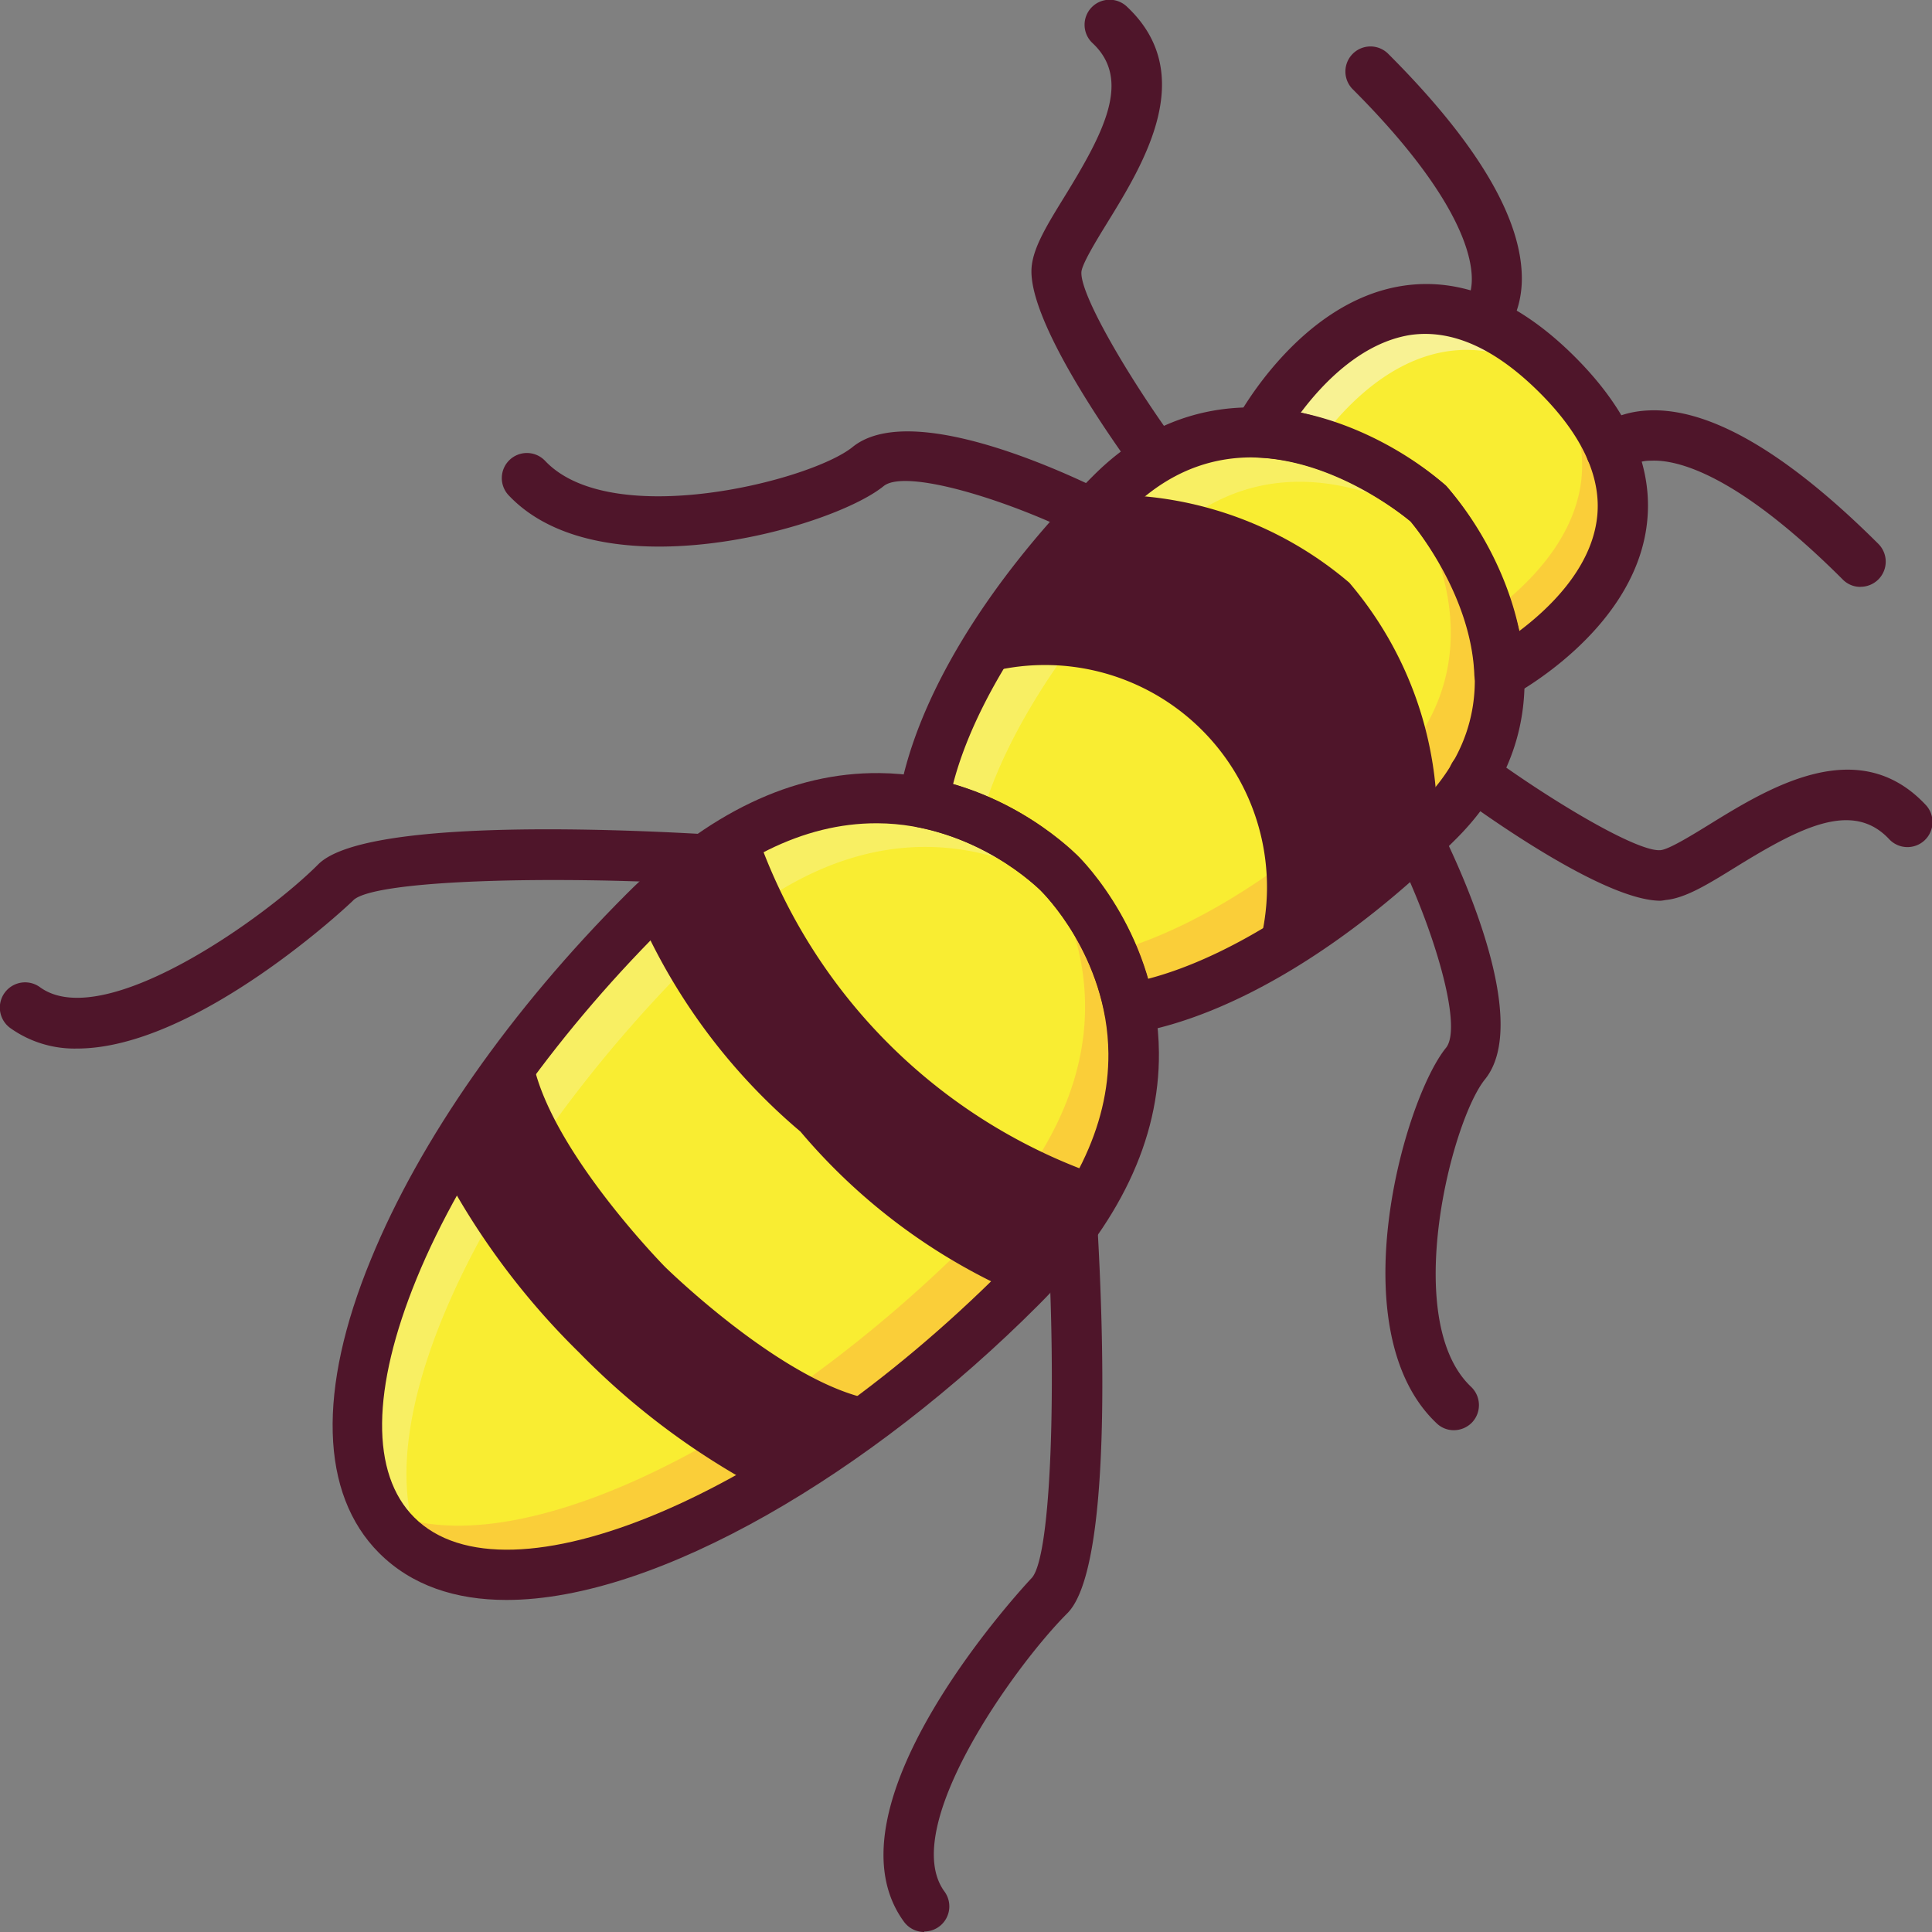 <svg xmlns="http://www.w3.org/2000/svg" viewBox="0 0 235.94 235.94"><rect x="0" y="0" width="235.94" height="235.94" fill="#808080" stroke="none"/><defs><style>.cls-1{isolation:isolate;}.cls-2{fill:#4f152a;}.cls-3{fill:#f9ed32;}.cls-4,.cls-6{opacity:0.5;}.cls-4{mix-blend-mode:multiply;}.cls-5{fill:#fbb040;}.cls-6{mix-blend-mode:screen;}.cls-7{fill:#f8f293;}</style></defs><title>bee 1</title><g class="cls-1"><g id="Layer_2" data-name="Layer 2"><g id="Layer_1-2" data-name="Layer 1"><g id="_Group_" data-name="&lt;Group&gt;"><path id="_Path_" data-name="&lt;Path&gt;" class="cls-2" d="M9.42,128.05a13.51,13.51,0,0,1-8.16-2.5,3.06,3.06,0,1,1,3.61-5c7.73,5.64,27.49-8.45,34-15,5.49-5.49,34.91-4.39,47.3-3.67a3.07,3.07,0,1,1-.36,6.12c-18.31-1.07-39.8-.56-42.61,1.89C43,110.15,24.06,128.05,9.42,128.05Z"/></g><g id="_Group_2" data-name="&lt;Group&gt;"><path id="_Path_2" data-name="&lt;Path&gt;" class="cls-2" d="M80.48,66.75c-7.15,0-14-1.65-18.36-6.26a3.06,3.06,0,0,1,4.45-4.21c8.11,8.58,32.44,2.45,37.55-1.69,6.95-5.62,25.13,2.7,30.54,5.38a3.07,3.07,0,1,1-2.73,5.49c-9.24-4.58-21.34-8.21-24-6.11C104,62.55,91.88,66.75,80.48,66.75Z"/></g><g id="_Group_3" data-name="&lt;Group&gt;"><path id="_Path_3" data-name="&lt;Path&gt;" class="cls-2" d="M141.22,59a3.06,3.06,0,0,1-2.48-1.25c-3.15-4.31-13.39-18.85-12.75-25.2.24-2.41,1.9-5.11,4-8.52,4.85-7.88,8.2-14.27,3.46-18.74a3.06,3.06,0,1,1,4.2-4.45c8.75,8.24,2,19.17-2.45,26.4-1.35,2.19-3,4.91-3.13,5.92-.27,2.7,5.78,13,11.61,21a3.07,3.07,0,0,1-.67,4.29A3,3,0,0,1,141.22,59Z"/></g><g id="_Group_4" data-name="&lt;Group&gt;"><path id="_Path_4" data-name="&lt;Path&gt;" class="cls-2" d="M183,41.54l-4-4.65-.11.1c1.68-1.77,2.48-9.91-13.69-26.09a3.06,3.06,0,1,1,4.33-4.33c11.1,11.1,16.59,20.51,16.31,28C185.64,39,183.41,41.16,183,41.54Z"/></g><g id="_Group_5" data-name="&lt;Group&gt;"><path id="_Path_5" data-name="&lt;Path&gt;" class="cls-3" d="M129.32,106.62s-22.56-23.41-50.64,4.68-43.41,63-30.22,76.18,48.09-2.13,76.18-30.22S129.32,106.62,129.32,106.62Z"/></g><g id="_Group_6" data-name="&lt;Group&gt;" class="cls-4"><path id="_Path_6" data-name="&lt;Path&gt;" class="cls-5" d="M129.32,106.62a26.62,26.62,0,0,0-3.25-2.71c5.23,7.2,14.38,25.64-7.39,47.4-25.92,25.93-57.64,41-72.74,32.74a14.88,14.88,0,0,0,2.52,3.43c13.19,13.19,48.09-2.13,76.18-30.22S129.32,106.62,129.32,106.62Z"/></g><g id="_Group_7" data-name="&lt;Group&gt;" class="cls-6"><path id="_Path_7" data-name="&lt;Path&gt;" class="cls-7" d="M129.32,106.62a26.91,26.91,0,0,1,2.71,3.24c-7.21-5.22-25.64-14.37-47.4,7.39C58.7,143.18,43.67,174.9,51.89,190a14.66,14.66,0,0,1-3.43-2.52c-13.19-13.19,2.13-48.09,30.22-76.18S129.32,106.62,129.32,106.62Z"/></g><g id="_Group_8" data-name="&lt;Group&gt;"><path id="_Path_8" data-name="&lt;Path&gt;" class="cls-3" d="M174.43,61.51s-21.28-18.73-38.73-1.28c-11,11-20.78,25.18-22.93,37.8a34,34,0,0,1,16.55,8.59,34,34,0,0,1,8.59,16.55c12.62-2.15,26.81-12,37.8-22.93C193.15,82.79,174.43,61.51,174.43,61.51Z"/></g><g class="cls-4"><g id="_Group_9" data-name="&lt;Group&gt;"><path id="_Path_9" data-name="&lt;Path&gt;" class="cls-5" d="M174.43,61.51A33.85,33.85,0,0,0,171,59c4.44,6.72,11.93,22.1-1.27,35.29-9.89,9.9-22.38,18.81-34,22a33,33,0,0,1,2.17,6.87c12.62-2.15,26.81-12,37.8-22.93C193.15,82.79,174.43,61.51,174.43,61.51Z"/></g></g><g class="cls-6"><g id="_Group_10" data-name="&lt;Group&gt;"><path id="_Path_10" data-name="&lt;Path&gt;" class="cls-7" d="M174.47,61.55A35.4,35.4,0,0,1,177,65c-6.71-4.43-22.09-11.92-35.29,1.27-9.89,9.9-18.8,22.39-22,34a32.69,32.69,0,0,0-6.86-2.17c2.14-12.62,11.94-26.81,22.93-37.8C153.19,42.82,174.47,61.55,174.47,61.55Z"/></g></g><g id="_Group_11" data-name="&lt;Group&gt;"><path id="_Path_11" data-name="&lt;Path&gt;" class="cls-3" d="M190.18,45.76c-21.5-21.49-36.57,7.06-36.57,7.06h0c11.42.44,20.81,8.69,20.81,8.69s8.25,9.39,8.69,20.81h0S211.67,67.25,190.18,45.76Z"/></g><g class="cls-4"><g id="_Group_12" data-name="&lt;Group&gt;"><path id="_Path_12" data-name="&lt;Path&gt;" class="cls-5" d="M190.18,45.76c-.88-.88-1.75-1.64-2.6-2.36,12.74,15.23.79,26.87-5.77,31.62a28.76,28.76,0,0,1,1.31,7.3h0S211.67,67.25,190.18,45.76Z"/></g></g><g id="_Group_13" data-name="&lt;Group&gt;"><path id="_Path_13" data-name="&lt;Path&gt;" class="cls-7" d="M190.18,45.76c.88.88,1.64,1.75,2.36,2.6-15.23-12.74-26.87-.79-31.62,5.77a28.76,28.76,0,0,0-7.3-1.31h0S168.69,24.27,190.18,45.76Z"/></g><g id="_Group_14" data-name="&lt;Group&gt;"><path id="_Path_14" data-name="&lt;Path&gt;" class="cls-3" d="M64.8,127a141,141,0,0,0-10.73,15.89,90.8,90.8,0,0,0,16.66,22.29A90.8,90.8,0,0,0,93,181.87a141,141,0,0,0,15.89-10.73c-11,0-27.68-16.43-27.68-16.43S64.8,138.06,64.8,127Z"/></g><g id="_Group_15" data-name="&lt;Group&gt;"><path id="_Path_15" data-name="&lt;Path&gt;" class="cls-3" d="M134.73,143.73a67.76,67.76,0,0,1-42.52-42.52A53,53,0,0,0,78.68,111.3l-.61.62a73.1,73.1,0,0,0,19.68,26.27A73,73,0,0,0,124,157.87l.62-.61A53,53,0,0,0,134.73,143.73Z"/></g><g id="_Group_16" data-name="&lt;Group&gt;"><path id="_Path_16" data-name="&lt;Path&gt;" class="cls-2" d="M64.8,127a141,141,0,0,0-10.73,15.89,90.8,90.8,0,0,0,16.66,22.29A90.8,90.8,0,0,0,93,181.87a141,141,0,0,0,15.89-10.73c-11,0-27.68-16.43-27.68-16.43S64.8,138.06,64.8,127Z"/></g><g id="_Group_17" data-name="&lt;Group&gt;"><path id="_Path_17" data-name="&lt;Path&gt;" class="cls-2" d="M134.73,143.73a67.76,67.76,0,0,1-42.52-42.52A53,53,0,0,0,78.68,111.3l-.61.62a73.1,73.1,0,0,0,19.68,26.27A73,73,0,0,0,124,157.87l.62-.61A53,53,0,0,0,134.73,143.73Z"/></g><g id="_Group_18" data-name="&lt;Group&gt;"><path id="_Path_18" data-name="&lt;Path&gt;" class="cls-3" d="M164.78,71.16h0a44.86,44.86,0,0,0-29.27-10.73,102,102,0,0,0-17.1,22.39,27.12,27.12,0,0,1,34.71,34.71,102.21,102.21,0,0,0,22.39-17.1A44.86,44.86,0,0,0,164.78,71.16Z"/></g><g id="_Group_19" data-name="&lt;Group&gt;"><path id="_Path_19" data-name="&lt;Path&gt;" class="cls-2" d="M164.78,71.16h0a44.86,44.86,0,0,0-29.27-10.73,102,102,0,0,0-17.1,22.39,27.12,27.12,0,0,1,34.71,34.71,102.21,102.21,0,0,0,22.39-17.1A44.86,44.86,0,0,0,164.78,71.16Z"/></g><g id="_Group_20" data-name="&lt;Group&gt;"><path id="_Compound_Path_" data-name="&lt;Compound Path&gt;" class="cls-2" d="M61.85,195.39c-6.23,0-11.59-1.77-15.56-5.74-7.19-7.2-7.56-19.92-1-35.84,6-14.67,17.12-30.53,31.26-44.67,9.87-9.87,20.23-14.83,30.84-14.73,14.1.13,23.36,9.26,24.14,10s9.9,10,10,24.14c.09,10.6-4.86,21-14.73,30.84C106.46,179.78,80.32,195.39,61.85,195.39ZM107,100.54c-8.8,0-17.62,4.35-26.2,12.93-13.38,13.38-24.29,28.93-29.92,42.67-5.52,13.48-5.63,23.84-.29,29.17,11.28,11.29,44.18-2.55,71.84-30.21,8.66-8.66,13-17.56,12.93-26.45-.11-11.89-8.13-19.75-8.21-19.82l-.07-.08c-.11-.11-8.1-8.14-19.91-8.21Z"/></g><g id="_Group_21" data-name="&lt;Group&gt;"><path id="_Compound_Path_2" data-name="&lt;Compound Path&gt;" class="cls-2" d="M137.9,126.23a3.06,3.06,0,0,1-3-2.48,30.77,30.77,0,0,0-7.71-14.92,31.09,31.09,0,0,0-15-7.79,3.06,3.06,0,0,1-2.44-3.52c2-12,10.71-26.38,23.79-39.45,15.41-15.42,34.81-6,42.92,1.14a3.44,3.44,0,0,1,.27.27c7.14,8.11,16.55,27.51,1.14,42.92-13.07,13.08-27.45,21.75-39.45,23.79A3,3,0,0,1,137.9,126.23ZM116.39,95.76a37,37,0,0,1,15.14,8.73,37,37,0,0,1,8.65,15.05c10.13-2.64,22.37-10.48,33.36-21.47,14.69-14.69.39-32.43-1.28-34.39-1.94-1.64-19.75-15.92-34.39-1.28C126.88,73.39,119,85.63,116.39,95.76Z"/></g><g id="_Group_22" data-name="&lt;Group&gt;"><path id="_Compound_Path_3" data-name="&lt;Compound Path&gt;" class="cls-2" d="M183.12,85.39a3.06,3.06,0,0,1-2.39-1.15,3.12,3.12,0,0,1-.68-1.8c-.35-9.41-6.79-17.54-7.79-18.76-1.21-1-9.35-7.44-18.76-7.8a3,3,0,0,1-2.05-.89,3.07,3.07,0,0,1-.55-3.6c.32-.6,7.84-14.59,20.44-16.49,7.09-1.07,14.16,1.85,21,8.69h0c6.85,6.85,9.77,13.92,8.7,21-1.9,12.6-15.89,20.12-16.49,20.44A3,3,0,0,1,183.12,85.39Zm-24.28-35a42.88,42.88,0,0,1,17.61,8.8,1.85,1.85,0,0,1,.28.28,42.8,42.8,0,0,1,8.8,17.6c3.6-2.71,8.56-7.44,9.45-13.43.76-5-1.59-10.35-7-15.73s-10.69-7.74-15.76-7C166.25,41.86,161.53,46.81,158.84,50.41Z"/></g><g id="_Group_23" data-name="&lt;Group&gt;"><path id="_Path_20" data-name="&lt;Path&gt;" class="cls-2" d="M112.87,235.94a3.07,3.07,0,0,1-2.48-1.26c-10.47-14.35,15.36-41.72,15.63-42,2.44-2.8,3-24.29,1.88-42.6a3.07,3.07,0,0,1,6.12-.36c.72,12.39,1.81,41.81-3.67,47.29-6.56,6.56-20.65,26.32-15,34a3.07,3.07,0,0,1-2.47,4.87Z"/></g><g id="_Group_24" data-name="&lt;Group&gt;"><path id="_Path_21" data-name="&lt;Path&gt;" class="cls-2" d="M177.55,174.66a3,3,0,0,1-2.1-.84c-11.93-11.27-4.07-39.43,1.14-45.86,2.1-2.61-1.53-14.71-6.12-23.95a3.07,3.07,0,1,1,5.49-2.73c2.69,5.41,11,23.59,5.39,30.53-4.14,5.12-10.27,29.45-1.7,37.55a3.08,3.08,0,0,1,.13,4.34A3.11,3.11,0,0,1,177.55,174.66Z"/></g><g id="_Group_25" data-name="&lt;Group&gt;"><path id="_Path_22" data-name="&lt;Path&gt;" class="cls-2" d="M202.79,110c-6.61,0-20.42-9.73-24.6-12.78a3.07,3.07,0,0,1,3.62-5c8,5.82,18.27,11.89,21,11.6,1-.1,3.73-1.77,5.92-3.12,7.23-4.46,18.15-11.2,26.4-2.45a3.06,3.06,0,1,1-4.45,4.2c-4.47-4.73-10.86-1.4-18.74,3.46-3.41,2.11-6.11,3.77-8.52,4A5.74,5.74,0,0,1,202.79,110Z"/></g><g id="_Group_26" data-name="&lt;Group&gt;"><path id="_Path_23" data-name="&lt;Path&gt;" class="cls-2" d="M227.2,71.67a3,3,0,0,1-2.16-.9c-12.92-12.91-20.22-14.66-23.4-14.51a4.7,4.7,0,0,0-2.59.71,3.06,3.06,0,0,1-4.65-4c.38-.45,2.51-2.68,7-2.85,7.44-.31,16.85,5.2,28,16.31a3.07,3.07,0,0,1-2.17,5.23Z"/></g></g></g></g></svg>